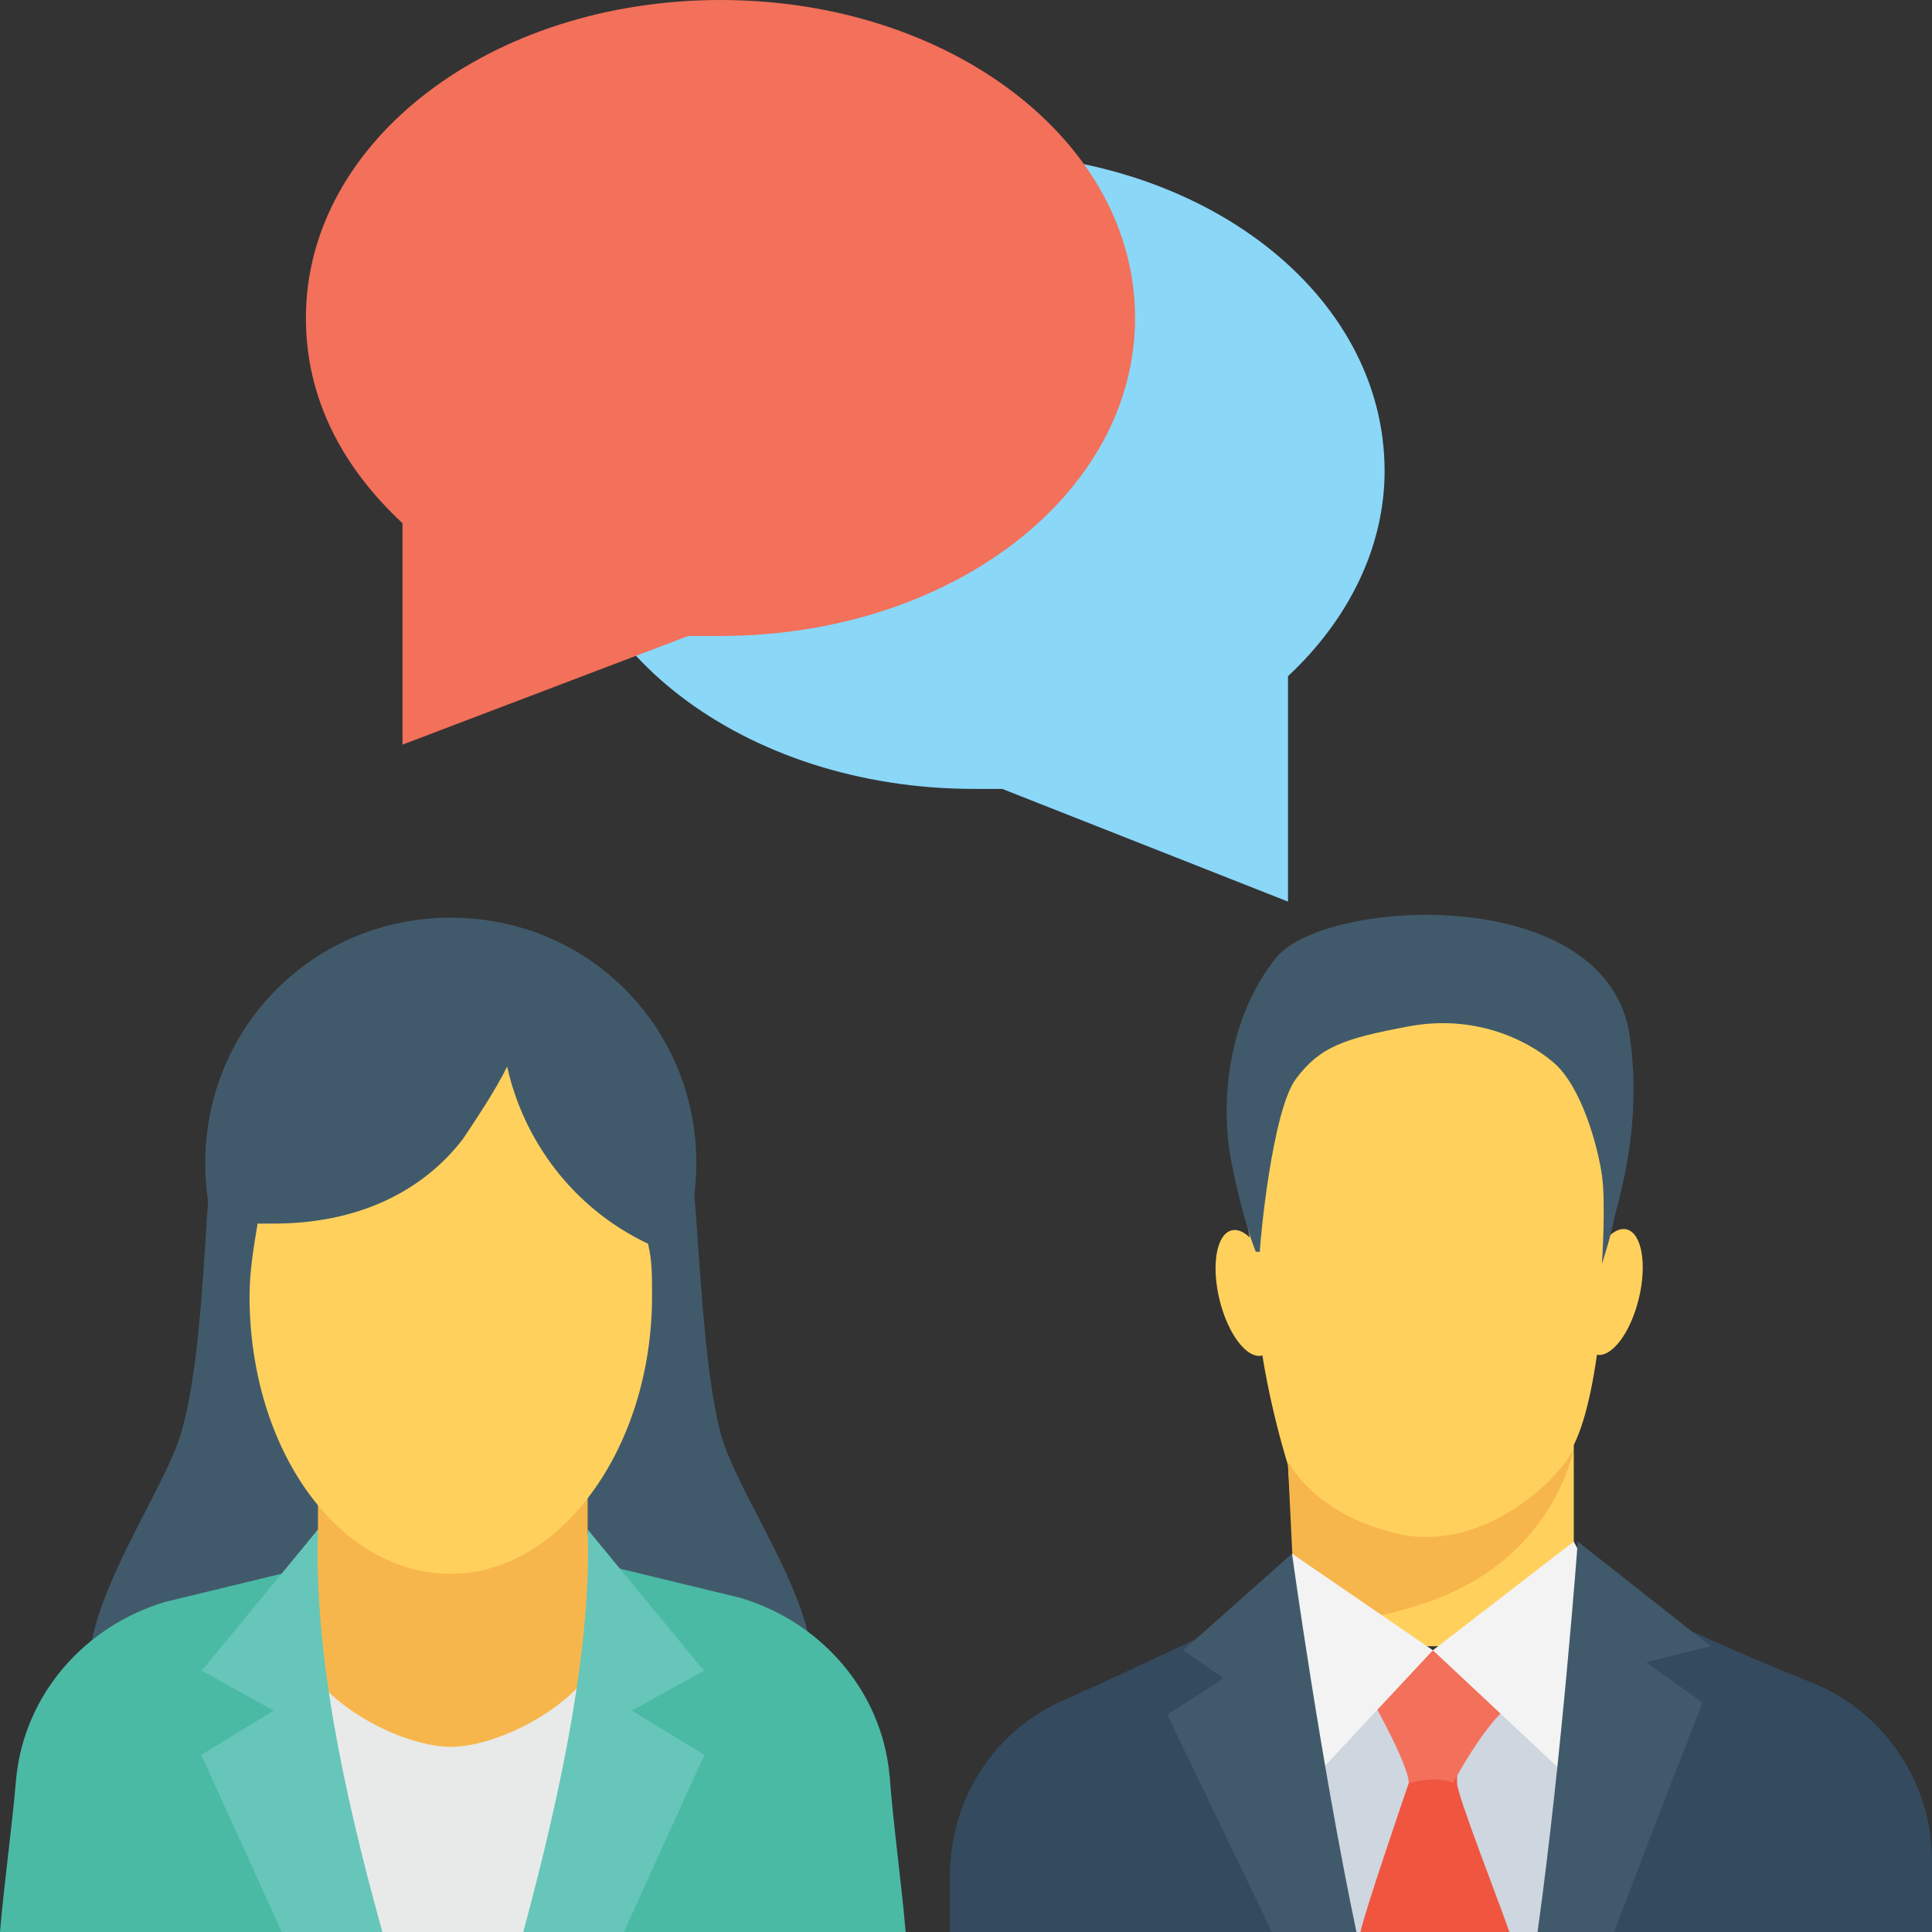 <?xml version="1.0" encoding="utf-8"?>
<!-- Generator: Adobe Illustrator 19.0.1, SVG Export Plug-In . SVG Version: 6.00 Build 0)  -->
<svg version="1.1" id="Layer_1" xmlns="http://www.w3.org/2000/svg" xmlns:xlink="http://www.w3.org/1999/xlink" x="0px" y="0px"
	 viewBox="0 0 48 48" style="enable-background:new 0 0 48 48;" xml:space="preserve">
<rect x="0" y="0" width="48" height="48" fill="#333333" stroke="none"/>
<style type="text/css">
	.st0{fill:#66C6B9;}
	.st1{fill:#F3F3F3;}
	.st2{fill:#415A6B;}
	.st3{fill:#CED6E0;}
	.st4{fill:#F3705A;}
	.st5{fill:#E8EAE9;}
	.st6{fill:#4ABAA5;}
	.st7{fill:#F05540;}
	.st8{fill:#FFD15C;}
	.st9{fill:#55C0EB;}
	.st10{fill:#8AD7F8;}
	.st11{fill:#344A5E;}
	.st12{fill:#FFFFFF;}
	.st13{fill:#F7B64C;}
	.st14{fill:#ADB3BA;}
	.st15{fill:#38A892;}
	.st16{fill:#ED9845;}
	.st17{fill:#2D4251;}
	.st18{fill:#304556;}
	.st19{fill:#A5AAAD;}
	.st20{fill:#2D4456;}
	.st21{fill:#4FB0E0;}
	.st22{fill:#2D4354;}
	.st23{fill:#E54C38;}
	.st24{fill:#2B4456;}
	.st25{fill:#2B404F;}
</style>
<g>
	<g>
		<g>
			<g>
				<g>
					<path class="st2" d="M7.4,43.4c-0.2-2.1-0.1-4.2,0.5-6.2c0,0-0.4-1.4-0.7-2.4c-0.9-2.3-1.2-4.8-1-7.2l-0.5,0
						c-0.7-0.7-0.4,5.3-1.2,8c-0.4,1.4-2.3,4-2.3,5.9c0,0.7,0.2,1.3,0.4,1.9H7.4z"/>
				</g>
				<g>
					<g>
						<g>
							<g>
								<g>
									<g>
										<path class="st2" d="M15,43.4h4.8c0.3-0.6,0.4-1.3,0.4-1.9c0-1.9-1.9-4.4-2.3-5.9c-0.7-2.7-0.5-8.7-1.2-8l-0.5,0
											c0.2,2.5-0.2,4.9-1,7.2c-0.4,1-0.7,2.4-0.7,2.4C15.2,39.2,15.3,41.3,15,43.4z"/>
									</g>
									<ellipse class="st2" cx="13.3" cy="37.5" rx="2.5" ry="2.8"/>
									<g>
										<path class="st2" d="M5.2,28.9c0,0,0.5,6.9-1.1,10.5C2.5,43.1,2.1,44,2,44c-0.1,0,4-1.2,4-1.2l3.7-5.1l0.1-4.8L5.2,28.9"
											/>
									</g>
									<g>
										<g>
											<g>
												<path class="st13" d="M8.2,48h6.1c0.2-0.4,0.3-1,0.3-1.5c1.2-2,0.7-5.1,0-8.4v-4.8H7.9V38c-1.9,2.5-1.5,5.4,0,8.4
													C7.9,47,8,47.6,8.2,48z"/>
											</g>
											<g>
												<path class="st5" d="M15.6,48l-0.7-6.8c-0.7,1.3-2.6,2.2-3.7,2.2c-1.1,0-3-0.9-3.7-2.2L6.9,48H15.6z"/>
											</g>
											<g>
												<path class="st6" d="M8.3,48l-1.7-8.1l0.8-0.9l-3.3,0.8c-2,0.6-3.5,2.3-3.7,4.4C0.3,45.4,0.1,46.8,0,48H8.3z"/>
												<path class="st6" d="M14.2,48h8.3c-0.1-1.2-0.3-2.6-0.4-3.9c-0.2-2.1-1.7-3.8-3.7-4.4l-3.3-0.8l0.8,0.9L14.2,48z"/>
											</g>
											<g>
												<path class="st2" d="M17.3,28.9c0,3.4-2.7,6.1-6.1,6.1c-3.4,0-6.1-2.7-6.1-6.1s2.7-6.1,6.1-6.1
													C14.6,22.8,17.3,25.5,17.3,28.9z"/>
											</g>
											<g>
												<g>
													<g>
														<path class="st0" d="M7,48l2.5,0c-1-3.6-1.7-7-1.6-10l-2.8,3.4L5,41.5l1.8,1L5,43.6L7,48z"/>
													</g>
												</g>
												<g>
													<g>
														<path class="st0" d="M15.5,48l2-4.4l-1.8-1.1l1.8-1l-0.1-0.1L14.6,38c0.1,2.8-0.6,6.3-1.6,10L15.5,48z"/>
													</g>
												</g>
											</g>
										</g>
									</g>
								</g>
							</g>
						</g>
					</g>
				</g>
			</g>
			<g>
				<g>
					<g>
						<g>
							<g>
								<g>
									<g>
										<g>
											
												<ellipse transform="matrix(0.972 0.236 -0.236 0.972 8.731 -8.542)" class="st8" cx="40" cy="32.1" rx="0.7" ry="1.6"/>
										</g>
										<g>
											
												<ellipse transform="matrix(-0.972 0.236 -0.236 -0.972 68.686 56.008)" class="st8" cx="31" cy="32.1" rx="0.7" ry="1.6"/>
										</g>
									</g>
									<g>
										<path class="st8" d="M40,29.7l-0.1,1.4c0,0-0.1,3.4-0.8,4.8v5h-6.8L32,36.4c0,0-0.9-2.8-0.8-5c0,0-0.6-2.3-0.4-3.7
											s2.5-3.1,4.3-3.3S40.6,24.3,40,29.7z"/>
									</g>
									<g>
										<path class="st2" d="M39.8,31.4c0,0,0.1-1.5,0-2.2c-0.1-0.7-0.5-2.2-1.2-2.8c-0.7-0.6-2-1.2-3.6-0.9s-2.2,0.5-2.8,1.3
											c-0.6,0.8-0.9,4.1-0.9,4.3l-0.1,0c0,0-0.3-0.7-0.6-2.2s-0.1-3.6,1.1-5.1c1.2-1.5,8.3-1.9,8.8,2c0.3,2.3-0.3,4-0.4,4.5
											S39.8,31.4,39.8,31.4z"/>
									</g>
									<path class="st13" d="M34.7,38.1c-2.1-0.5-2.7-1.8-2.7-1.8c0,0.1,0,0.1,0,0.1l0.2,4.1c1.5-0.2,3.1-0.5,4.2-1.1
										c2.3-1.2,2.7-3.4,2.7-3.4C38.7,36.8,36.8,38.6,34.7,38.1z"/>
									<g>
										<polygon class="st3" points="39.1,48 40.3,41 35.6,41 30,41.7 31.2,48 										"/>
									</g>
									<g>
										<g>
											<path class="st11" d="M32.3,48c-0.8-2.9-1.3-6.3-1.3-6.3l-0.4-1.4c0,0-2.3,1.1-4.3,2c-1.7,0.8-2.7,2.5-2.7,4.3V48H32.3z"
												/>
										</g>
										<path class="st11" d="M48,48v-1.8c0-1.9-1.2-3.7-3-4.4c-2-0.8-3.9-1.7-3.9-1.7c-0.9,1.6-1.3,5.5-1.3,8L48,48z"/>
									</g>
									<g>
										<path class="st7" d="M37.5,48c-0.2-0.6-1.3-3.4-1.3-3.7c0-0.3,0-1,0-1l-1-0.2L35,44.3c0,0-1.1,3.2-1.2,3.7H37.5z"/>
									</g>
									<g>
										<path class="st4" d="M33.9,41.9c0,0,1.1,1.9,1.1,2.4c0,0,0.7-0.2,1.1,0c0,0,1-1.9,1.7-2.1l0-0.5
											C37.9,41.2,34.5,40.3,33.9,41.9z"/>
									</g>
									<g>
										<g>
											<g>
												<polygon class="st1" points="39.1,38.3 35.6,41 38.8,44 40.1,40.2 												"/>
											</g>
										</g>
									</g>
								</g>
							</g>
							<g>
								<path class="st1" d="M32.1,38.6l3.5,2.4l-2.8,3c0,0-0.6-1.7-0.9-2.1c-0.4-0.4-0.4-0.7-0.4-0.9
									C31.4,40.8,32.1,38.6,32.1,38.6z"/>
							</g>
						</g>
					</g>
					<g>
						<path class="st2" d="M31.6,48h2.1c-0.9-4.3-1.6-9.4-1.6-9.4L29.4,41l1,0.7l-1.4,0.9L31.6,48z"/>
					</g>
					<g>
						<g>
							<g>
								<path class="st2" d="M40.1,48c1.1-2.9,2.2-5.7,2.2-5.7l-1.4-1l1.6-0.4l-3.3-2.6c0,0-0.4,5.4-1,9.7H40.1z"/>
							</g>
						</g>
					</g>
				</g>
			</g>
		</g>
		<g>
			<path class="st8" d="M12.6,26.5c-0.3,0.6-0.7,1.2-1.1,1.8c-1,1.3-2.6,2.1-4.7,2.1c-0.1,0-0.3,0-0.4,0c-0.1,0.6-0.2,1.2-0.2,1.8
				c0,3.8,2.2,6.9,5,6.9c2.7,0,5-3.1,5-6.9c0-0.5,0-0.9-0.1-1.3C14.2,30,13,28.3,12.6,26.5z"/>
		</g>
		<g>
			<g>
				<g>
					<path class="st10" d="M34.4,11.7c0,1.9-0.9,3.7-2.4,5.1v5.6l-7.1-2.8c-0.2,0-0.5,0-0.7,0c-5.7,0-10.3-3.5-10.3-7.9
						c0-4.4,4.6-7.9,10.3-7.9C29.9,3.8,34.4,7.3,34.4,11.7z"/>
				</g>
			</g>
			<g>
				<path class="st4" d="M28.2,7.9c0,4.4-4.6,7.9-10.3,7.9c-0.3,0-0.5,0-0.8,0L10,18.5V13c-1.5-1.4-2.4-3.1-2.4-5.1
					C7.6,3.5,12.2,0,17.9,0C23.6,0,28.2,3.5,28.2,7.9z"/>
			</g>
		</g>
	</g>
</g>
</svg>
